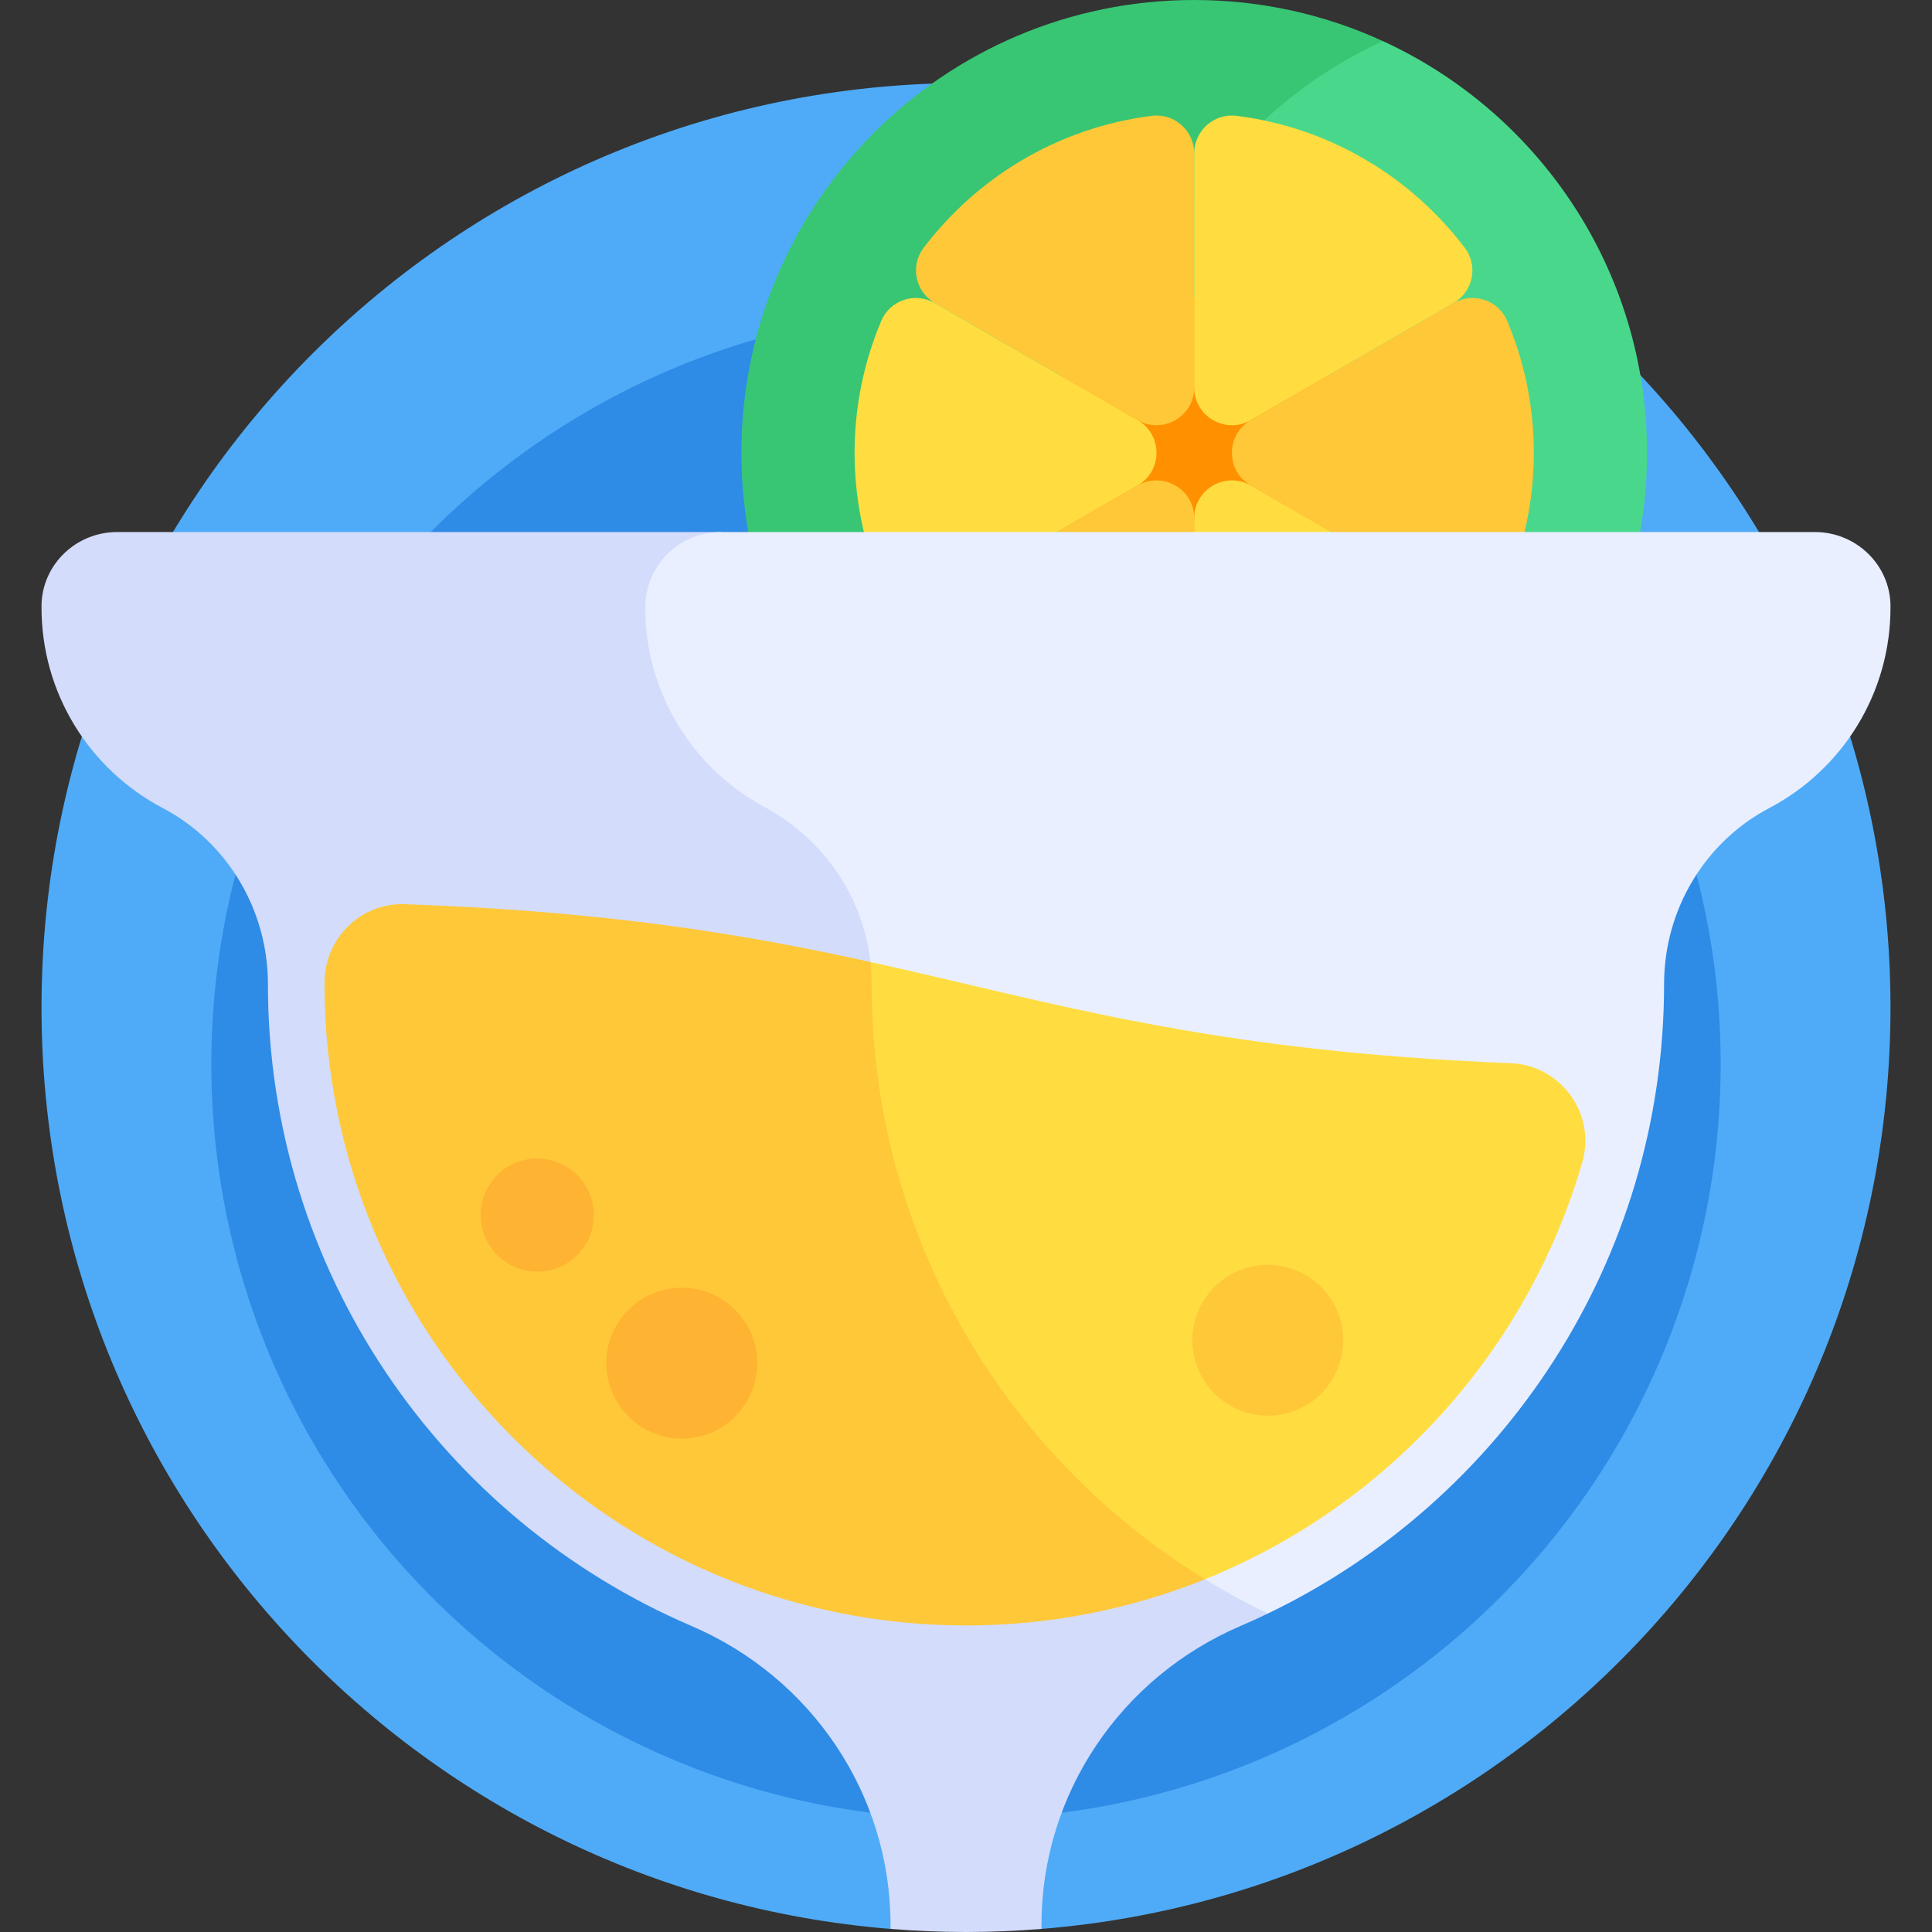 <svg id="Capa_1" enable-background="new 0 0 512 512" viewBox="0 0 512 512" xmlns="http://www.w3.org/2000/svg"><rect x="0" y="0" width="512" height="512" fill="#333333" stroke="none"/><g><g><path d="m256 22c-135.31 0-245 109.69-245 245 0 128.575 99.046 234.006 225 244.184l20-10.363 20 10.363c125.954-10.178 225-115.609 225-244.184 0-135.31-109.69-245-245-245z" fill="#4fabf7"/></g><g><circle cx="256" cy="282" fill="#2e8be6" r="200"/></g><g><path d="m366.476 10.888c-15.222-6.987-32.154-10.888-50-10.888-66.274 0-120 53.726-120 120s53.726 120 120 120c17.845 0 34.778-3.901 50-10.888z" fill="#38c674"/></g><g><path d="m366.476 10.888c-41.309 18.961-70 60.683-70 109.112s28.691 90.151 70 109.112c41.309-18.961 70-60.683 70-109.112s-28.691-90.151-70-109.112z" fill="#49d88b"/></g><g><circle cx="316.476" cy="120" fill="#ff9100" r="41.03"/></g><g><g><path d="m305.253 30.696c-24.622 3.077-46.185 16.14-60.497 34.995-3.62 4.769-2.167 11.65 3.018 14.644l53.702 31.005c6.667 3.849 15-.962 15-8.66v-62.05c0-6.008-5.262-10.679-11.223-9.934z" fill="#ffc839"/></g><g><path d="m388.197 65.691c-14.312-18.854-35.875-31.918-60.497-34.994-5.961-.745-11.223 3.919-11.223 9.926v62.058c0 7.698 8.333 12.509 15 8.66l53.703-31.005c5.184-2.995 6.637-9.876 3.017-14.645z" fill="#ffdd40"/></g><g><path d="m247.743 80.317c-5.172-2.986-11.844-.825-14.175 4.674-4.564 10.767-7.091 22.598-7.091 35.009s2.527 24.243 7.091 35.009c2.331 5.499 9.003 7.66 14.175 4.674l53.733-31.023c6.667-3.849 6.667-13.471 0-17.321z" fill="#ffdd40"/></g><g><path d="m385.21 80.316-53.734 31.023c-6.667 3.849-6.667 13.471 0 17.32l53.734 31.023c5.172 2.986 11.844.825 14.175-4.674 4.565-10.767 7.091-22.599 7.091-35.01s-2.527-24.243-7.091-35.01c-2.331-5.497-9.003-7.658-14.175-4.672z" fill="#ffc839"/></g><g><path d="m244.756 174.309c14.312 18.855 35.875 31.918 60.497 34.995 5.961.745 11.223-3.926 11.223-9.933v-62.05c0-7.698-8.333-12.509-15-8.66l-53.702 31.005c-5.185 2.993-6.638 9.874-3.018 14.643z" fill="#ffc839"/></g><g><path d="m316.476 210c29.243 0 55.271-14.02 71.721-35.691 3.62-4.769 2.168-11.65-3.018-14.644l-53.703-31.005c-6.667-3.849-15 .962-15 8.66z" fill="#ffdd40"/></g></g><g><path d="m191 141h-160c-10.869 0-19.918 8.678-19.998 19.546-.172 23.263 12.896 43.49 32.117 53.596 17.25 9.069 27.881 27.132 27.881 46.622 0 76.331 46.23 141.859 112.218 170.123 31.843 13.639 52.782 44.595 52.782 79.236v1.061c6.597.533 13.265.816 20 .816s13.403-.283 20-.816v-1.061c0-34.641 20.939-65.596 52.782-79.235 2.429-1.04 4.828-2.138 7.202-3.278v-160.61z" fill="#d3dcfb"/></g><g><path d="m481 141h-290c-11.046 0-20 8.954-20 20 0 22.854 12.778 42.724 31.58 52.855 17.35 9.349 28.42 27.2 28.42 46.909 0 73.51 42.875 137.004 104.982 166.844 62.124-29.831 105.018-93.322 105.018-166.844 0-19.49 10.631-37.553 27.882-46.622 19.221-10.105 32.289-30.333 32.117-53.596-.081-10.868-9.13-19.546-19.999-19.546z" fill="#e9efff"/></g><g><path d="m230.67 254.936c-32.443-7.151-68.735-13.396-123.38-15.323-11.775-.415-21.33 9.144-21.29 20.927v.225c0 93.738 76.262 170 170 170 22.375 0 43.75-4.353 63.334-12.243z" fill="#ffc839"/></g><g><path d="m400.315 281.751c-80.737-3.246-120.834-16.055-169.645-26.814.215 1.92.33 3.863.33 5.826 0 66.74 35.345 125.218 88.334 157.757 48.108-19.383 85.387-60.155 99.978-110.478 3.724-12.843-5.635-25.754-18.997-26.291z" fill="#ffdd40"/></g><g><circle cx="335.984" cy="355.182" fill="#ffc839" r="20"/></g><g><circle cx="180.681" cy="361.249" fill="#ffb332" r="20"/></g><g><circle cx="142.369" cy="322" fill="#ffb332" r="15"/></g></g><g/><g/><g/><g/><g/><g/><g/><g/><g/><g/><g/><g/><g/><g/><g/></svg>